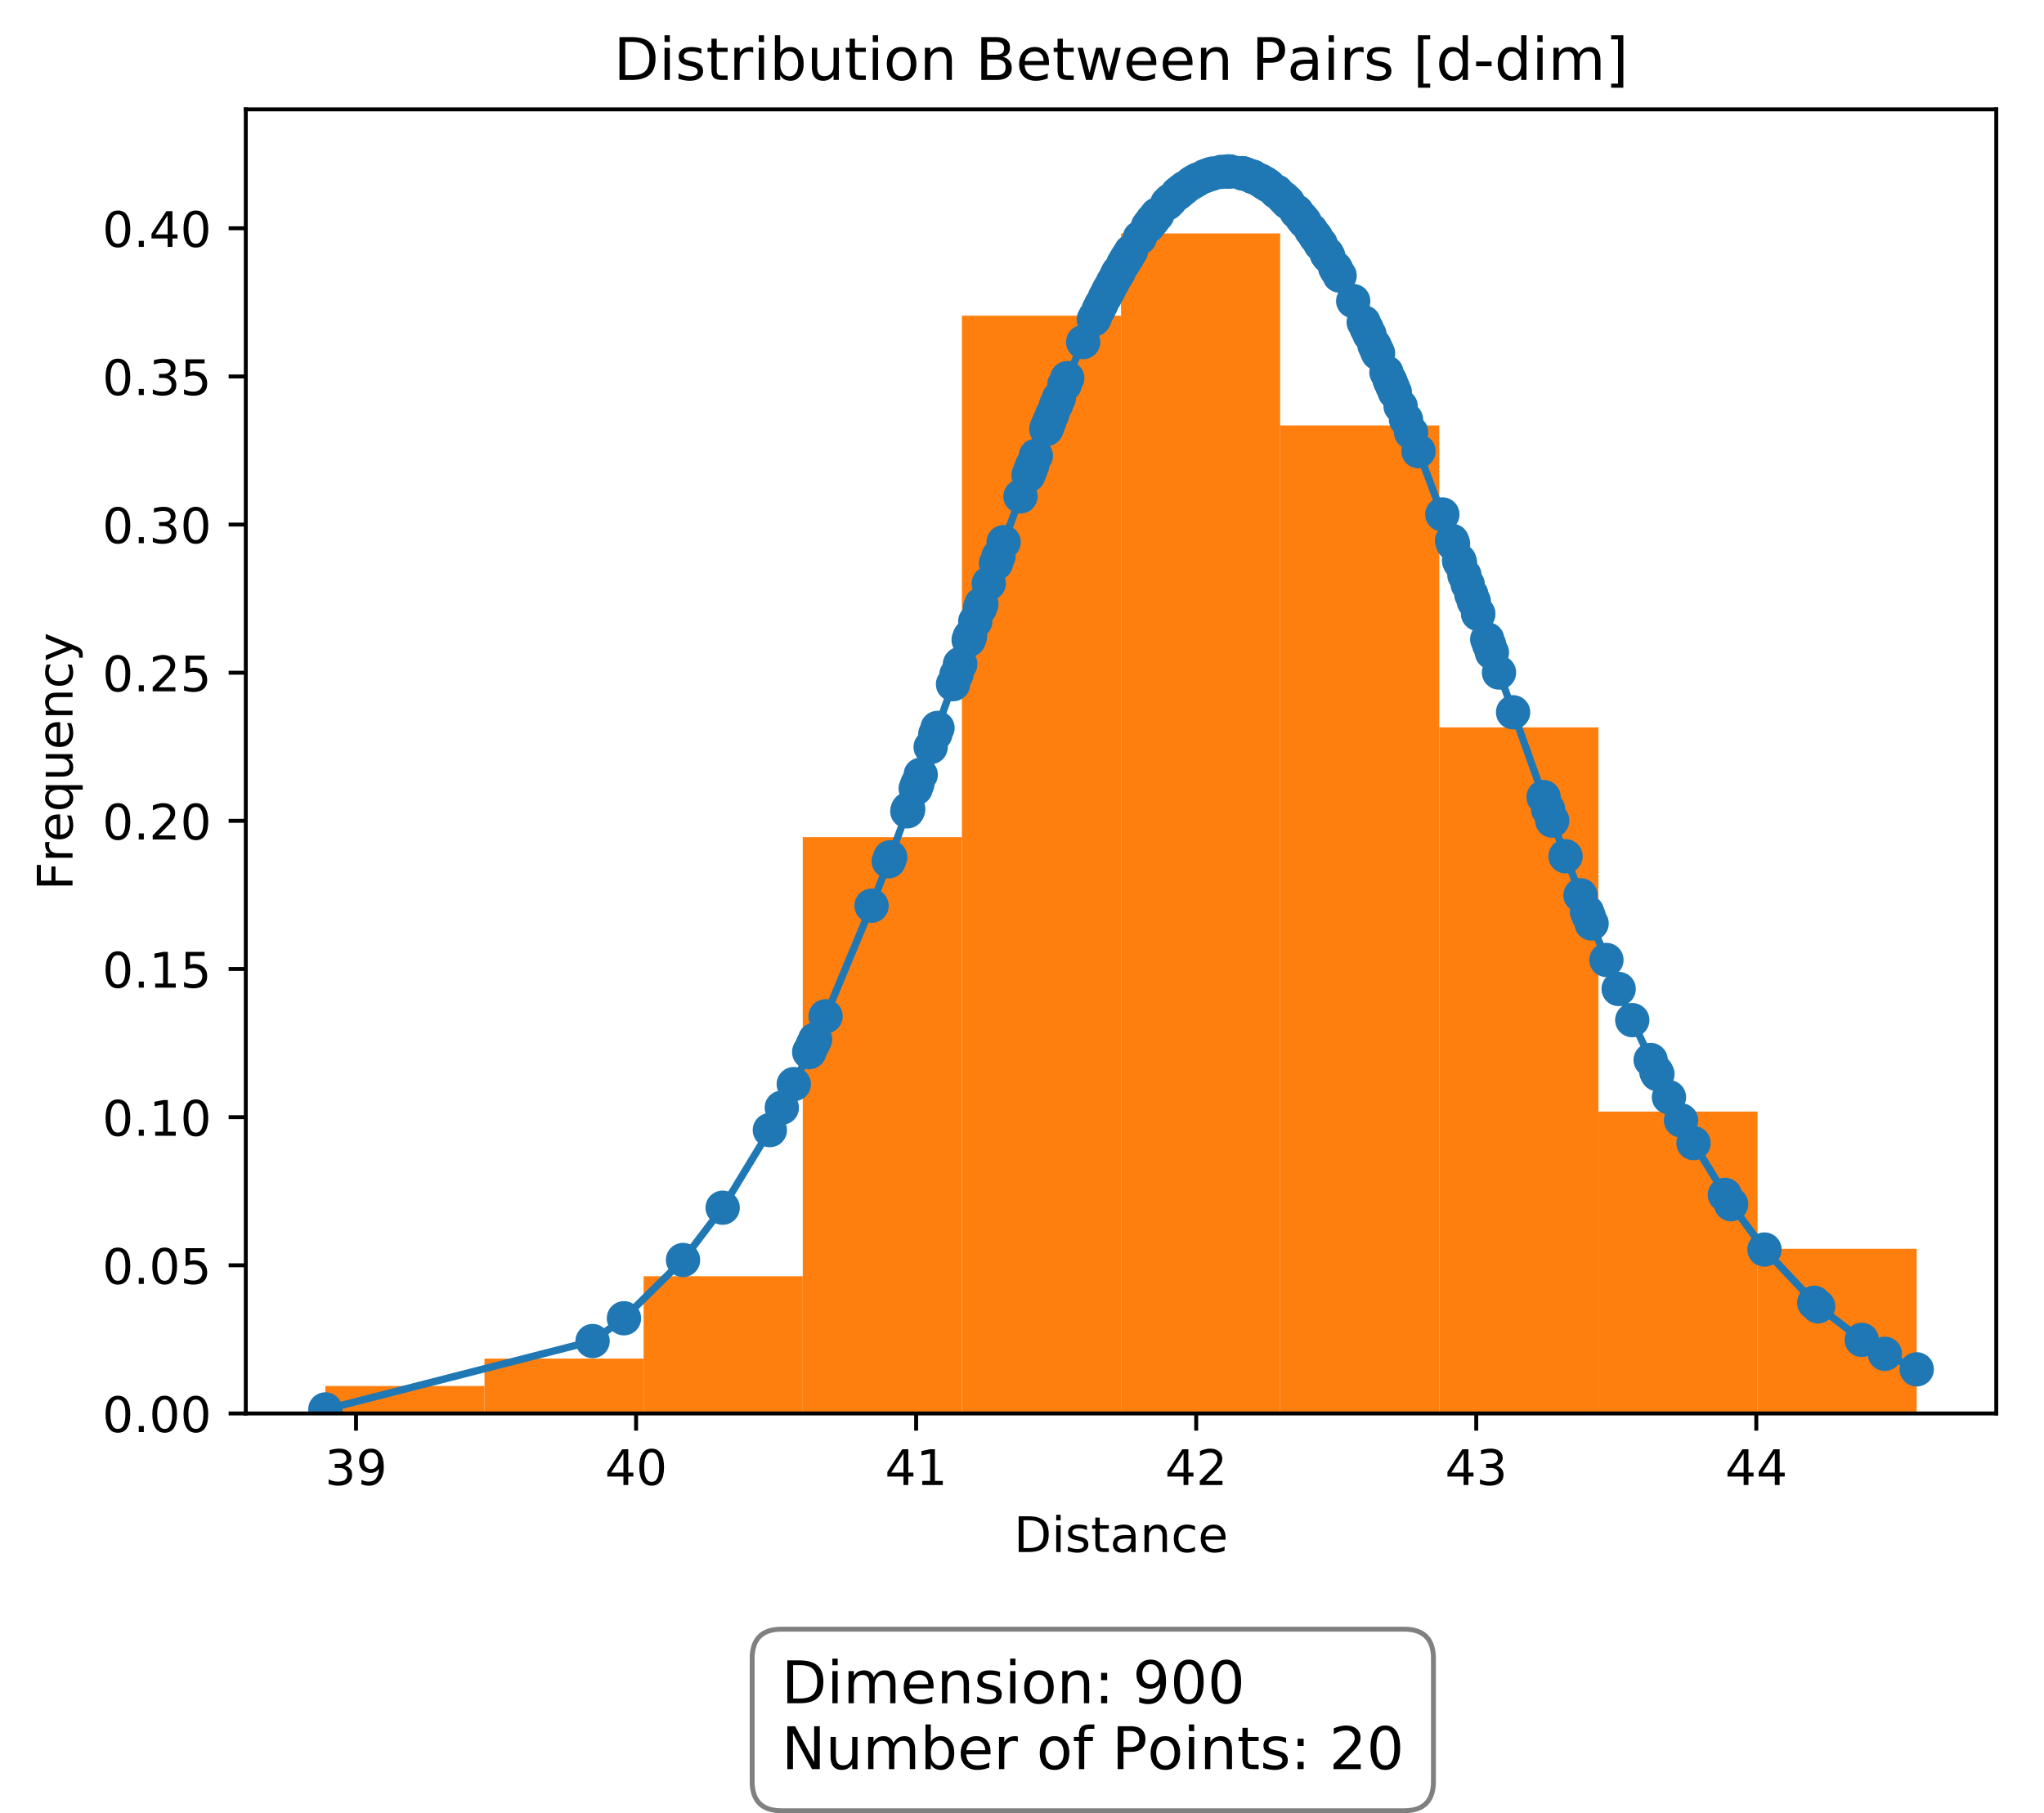 <?xml version="1.0" encoding="utf-8" standalone="no"?>
<!DOCTYPE svg PUBLIC "-//W3C//DTD SVG 1.1//EN"
  "http://www.w3.org/Graphics/SVG/1.1/DTD/svg11.dtd">
<!-- Created with matplotlib (http://matplotlib.org/) -->
<svg height="370pt" version="1.1" viewBox="0 0 417 370" width="417pt" xmlns="http://www.w3.org/2000/svg" xmlns:xlink="http://www.w3.org/1999/xlink">
 <defs>
  <style type="text/css">
*{stroke-linecap:butt;stroke-linejoin:round;}
  </style>
 </defs>
 <g id="figure_1">
  <g id="patch_1">
   <path d="M 0 370.702 
L 417.964 370.702 
L 417.964 0 
L 0 0 
z
" style="fill:#ffffff;"/>
  </g>
  <g id="axes_1">
   <g id="patch_2">
    <path d="M 50.144 288.43 
L 407.264 288.43 
L 407.264 22.318 
L 50.144 22.318 
z
" style="fill:#ffffff;"/>
   </g>
   <g id="patch_3">
    <path clip-path="url(#pfaf609d107)" d="M 66.376 288.43 
L 98.842 288.43 
L 98.842 282.83 
L 66.376 282.83 
z
" style="fill:#ff7f0e;"/>
   </g>
   <g id="patch_4">
    <path clip-path="url(#pfaf609d107)" d="M 98.842 288.43 
L 131.307 288.43 
L 131.307 277.23 
L 98.842 277.23 
z
" style="fill:#ff7f0e;"/>
   </g>
   <g id="patch_5">
    <path clip-path="url(#pfaf609d107)" d="M 131.307 288.43 
L 163.773 288.43 
L 163.773 260.429 
L 131.307 260.429 
z
" style="fill:#ff7f0e;"/>
   </g>
   <g id="patch_6">
    <path clip-path="url(#pfaf609d107)" d="M 163.773 288.43 
L 196.238 288.43 
L 196.238 170.826 
L 163.773 170.826 
z
" style="fill:#ff7f0e;"/>
   </g>
   <g id="patch_7">
    <path clip-path="url(#pfaf609d107)" d="M 196.238 288.43 
L 228.704 288.43 
L 228.704 64.423 
L 196.238 64.423 
z
" style="fill:#ff7f0e;"/>
   </g>
   <g id="patch_8">
    <path clip-path="url(#pfaf609d107)" d="M 228.704 288.43 
L 261.169 288.43 
L 261.169 47.622 
L 228.704 47.622 
z
" style="fill:#ff7f0e;"/>
   </g>
   <g id="patch_9">
    <path clip-path="url(#pfaf609d107)" d="M 261.169 288.43 
L 293.635 288.43 
L 293.635 86.824 
L 261.169 86.824 
z
" style="fill:#ff7f0e;"/>
   </g>
   <g id="patch_10">
    <path clip-path="url(#pfaf609d107)" d="M 293.635 288.43 
L 326.1 288.43 
L 326.1 148.426 
L 293.635 148.426 
z
" style="fill:#ff7f0e;"/>
   </g>
   <g id="patch_11">
    <path clip-path="url(#pfaf609d107)" d="M 326.1 288.43 
L 358.566 288.43 
L 358.566 226.828 
L 326.1 226.828 
z
" style="fill:#ff7f0e;"/>
   </g>
   <g id="patch_12">
    <path clip-path="url(#pfaf609d107)" d="M 358.566 288.43 
L 391.031 288.43 
L 391.031 254.829 
L 358.566 254.829 
z
" style="fill:#ff7f0e;"/>
   </g>
   <g id="matplotlib.axis_1">
    <g id="xtick_1">
     <g id="line2d_1">
      <defs>
       <path d="M 0 0 
L 0 3.5 
" id="mcec16eaca5" style="stroke:#000000;stroke-width:0.8;"/>
      </defs>
      <g>
       <use style="stroke:#000000;stroke-width:0.8;" x="72.637" xlink:href="#mcec16eaca5" y="288.43"/>
      </g>
     </g>
     <g id="text_1">
      <!-- 39 -->
      <defs>
       <path d="M 40.578 39.312 
Q 47.656 37.797 51.625 33 
Q 55.609 28.219 55.609 21.188 
Q 55.609 10.406 48.188 4.484 
Q 40.766 -1.422 27.094 -1.422 
Q 22.516 -1.422 17.656 -0.516 
Q 12.797 0.391 7.625 2.203 
L 7.625 11.719 
Q 11.719 9.328 16.594 8.109 
Q 21.484 6.891 26.812 6.891 
Q 36.078 6.891 40.938 10.547 
Q 45.797 14.203 45.797 21.188 
Q 45.797 27.641 41.281 31.266 
Q 36.766 34.906 28.719 34.906 
L 20.219 34.906 
L 20.219 43.016 
L 29.109 43.016 
Q 36.375 43.016 40.234 45.922 
Q 44.094 48.828 44.094 54.297 
Q 44.094 59.906 40.109 62.906 
Q 36.141 65.922 28.719 65.922 
Q 24.656 65.922 20.016 65.031 
Q 15.375 64.156 9.812 62.312 
L 9.812 71.094 
Q 15.438 72.656 20.344 73.438 
Q 25.25 74.219 29.594 74.219 
Q 40.828 74.219 47.359 69.109 
Q 53.906 64.016 53.906 55.328 
Q 53.906 49.266 50.438 45.094 
Q 46.969 40.922 40.578 39.312 
z
" id="DejaVuSans-33"/>
       <path d="M 10.984 1.516 
L 10.984 10.5 
Q 14.703 8.734 18.5 7.812 
Q 22.312 6.891 25.984 6.891 
Q 35.75 6.891 40.891 13.453 
Q 46.047 20.016 46.781 33.406 
Q 43.953 29.203 39.594 26.953 
Q 35.25 24.703 29.984 24.703 
Q 19.047 24.703 12.672 31.312 
Q 6.297 37.938 6.297 49.422 
Q 6.297 60.641 12.938 67.422 
Q 19.578 74.219 30.609 74.219 
Q 43.266 74.219 49.922 64.516 
Q 56.594 54.828 56.594 36.375 
Q 56.594 19.141 48.406 8.859 
Q 40.234 -1.422 26.422 -1.422 
Q 22.703 -1.422 18.891 -0.688 
Q 15.094 0.047 10.984 1.516 
z
M 30.609 32.422 
Q 37.25 32.422 41.125 36.953 
Q 45.016 41.5 45.016 49.422 
Q 45.016 57.281 41.125 61.844 
Q 37.25 66.406 30.609 66.406 
Q 23.969 66.406 20.094 61.844 
Q 16.219 57.281 16.219 49.422 
Q 16.219 41.5 20.094 36.953 
Q 23.969 32.422 30.609 32.422 
z
" id="DejaVuSans-39"/>
      </defs>
      <g transform="translate(66.274 303.029)scale(0.1 -0.1)">
       <use xlink:href="#DejaVuSans-33"/>
       <use x="63.623" xlink:href="#DejaVuSans-39"/>
      </g>
     </g>
    </g>
    <g id="xtick_2">
     <g id="line2d_2">
      <g>
       <use style="stroke:#000000;stroke-width:0.8;" x="129.77" xlink:href="#mcec16eaca5" y="288.43"/>
      </g>
     </g>
     <g id="text_2">
      <!-- 40 -->
      <defs>
       <path d="M 37.797 64.312 
L 12.891 25.391 
L 37.797 25.391 
z
M 35.203 72.906 
L 47.609 72.906 
L 47.609 25.391 
L 58.016 25.391 
L 58.016 17.188 
L 47.609 17.188 
L 47.609 0 
L 37.797 0 
L 37.797 17.188 
L 4.891 17.188 
L 4.891 26.703 
z
" id="DejaVuSans-34"/>
       <path d="M 31.781 66.406 
Q 24.172 66.406 20.328 58.906 
Q 16.5 51.422 16.5 36.375 
Q 16.5 21.391 20.328 13.891 
Q 24.172 6.391 31.781 6.391 
Q 39.453 6.391 43.281 13.891 
Q 47.125 21.391 47.125 36.375 
Q 47.125 51.422 43.281 58.906 
Q 39.453 66.406 31.781 66.406 
z
M 31.781 74.219 
Q 44.047 74.219 50.516 64.516 
Q 56.984 54.828 56.984 36.375 
Q 56.984 17.969 50.516 8.266 
Q 44.047 -1.422 31.781 -1.422 
Q 19.531 -1.422 13.062 8.266 
Q 6.594 17.969 6.594 36.375 
Q 6.594 54.828 13.062 64.516 
Q 19.531 74.219 31.781 74.219 
z
" id="DejaVuSans-30"/>
      </defs>
      <g transform="translate(123.408 303.029)scale(0.1 -0.1)">
       <use xlink:href="#DejaVuSans-34"/>
       <use x="63.623" xlink:href="#DejaVuSans-30"/>
      </g>
     </g>
    </g>
    <g id="xtick_3">
     <g id="line2d_3">
      <g>
       <use style="stroke:#000000;stroke-width:0.8;" x="186.904" xlink:href="#mcec16eaca5" y="288.43"/>
      </g>
     </g>
     <g id="text_3">
      <!-- 41 -->
      <defs>
       <path d="M 12.406 8.297 
L 28.516 8.297 
L 28.516 63.922 
L 10.984 60.406 
L 10.984 69.391 
L 28.422 72.906 
L 38.281 72.906 
L 38.281 8.297 
L 54.391 8.297 
L 54.391 0 
L 12.406 0 
z
" id="DejaVuSans-31"/>
      </defs>
      <g transform="translate(180.542 303.029)scale(0.1 -0.1)">
       <use xlink:href="#DejaVuSans-34"/>
       <use x="63.623" xlink:href="#DejaVuSans-31"/>
      </g>
     </g>
    </g>
    <g id="xtick_4">
     <g id="line2d_4">
      <g>
       <use style="stroke:#000000;stroke-width:0.8;" x="244.038" xlink:href="#mcec16eaca5" y="288.43"/>
      </g>
     </g>
     <g id="text_4">
      <!-- 42 -->
      <defs>
       <path d="M 19.188 8.297 
L 53.609 8.297 
L 53.609 0 
L 7.328 0 
L 7.328 8.297 
Q 12.938 14.109 22.625 23.891 
Q 32.328 33.688 34.812 36.531 
Q 39.547 41.844 41.422 45.531 
Q 43.312 49.219 43.312 52.781 
Q 43.312 58.594 39.234 62.25 
Q 35.156 65.922 28.609 65.922 
Q 23.969 65.922 18.812 64.312 
Q 13.672 62.703 7.812 59.422 
L 7.812 69.391 
Q 13.766 71.781 18.938 73 
Q 24.125 74.219 28.422 74.219 
Q 39.75 74.219 46.484 68.547 
Q 53.219 62.891 53.219 53.422 
Q 53.219 48.922 51.531 44.891 
Q 49.859 40.875 45.406 35.406 
Q 44.188 33.984 37.641 27.219 
Q 31.109 20.453 19.188 8.297 
z
" id="DejaVuSans-32"/>
      </defs>
      <g transform="translate(237.675 303.029)scale(0.1 -0.1)">
       <use xlink:href="#DejaVuSans-34"/>
       <use x="63.623" xlink:href="#DejaVuSans-32"/>
      </g>
     </g>
    </g>
    <g id="xtick_5">
     <g id="line2d_5">
      <g>
       <use style="stroke:#000000;stroke-width:0.8;" x="301.171" xlink:href="#mcec16eaca5" y="288.43"/>
      </g>
     </g>
     <g id="text_5">
      <!-- 43 -->
      <g transform="translate(294.809 303.029)scale(0.1 -0.1)">
       <use xlink:href="#DejaVuSans-34"/>
       <use x="63.623" xlink:href="#DejaVuSans-33"/>
      </g>
     </g>
    </g>
    <g id="xtick_6">
     <g id="line2d_6">
      <g>
       <use style="stroke:#000000;stroke-width:0.8;" x="358.305" xlink:href="#mcec16eaca5" y="288.43"/>
      </g>
     </g>
     <g id="text_6">
      <!-- 44 -->
      <g transform="translate(351.942 303.029)scale(0.1 -0.1)">
       <use xlink:href="#DejaVuSans-34"/>
       <use x="63.623" xlink:href="#DejaVuSans-34"/>
      </g>
     </g>
    </g>
    <g id="text_7">
     <!-- Distance -->
     <defs>
      <path d="M 19.672 64.797 
L 19.672 8.109 
L 31.594 8.109 
Q 46.688 8.109 53.688 14.938 
Q 60.688 21.781 60.688 36.531 
Q 60.688 51.172 53.688 57.984 
Q 46.688 64.797 31.594 64.797 
z
M 9.812 72.906 
L 30.078 72.906 
Q 51.266 72.906 61.172 64.094 
Q 71.094 55.281 71.094 36.531 
Q 71.094 17.672 61.125 8.828 
Q 51.172 0 30.078 0 
L 9.812 0 
z
" id="DejaVuSans-44"/>
      <path d="M 9.422 54.688 
L 18.406 54.688 
L 18.406 0 
L 9.422 0 
z
M 9.422 75.984 
L 18.406 75.984 
L 18.406 64.594 
L 9.422 64.594 
z
" id="DejaVuSans-69"/>
      <path d="M 44.281 53.078 
L 44.281 44.578 
Q 40.484 46.531 36.375 47.5 
Q 32.281 48.484 27.875 48.484 
Q 21.188 48.484 17.844 46.438 
Q 14.5 44.391 14.5 40.281 
Q 14.5 37.156 16.891 35.375 
Q 19.281 33.594 26.516 31.984 
L 29.594 31.297 
Q 39.156 29.25 43.188 25.516 
Q 47.219 21.781 47.219 15.094 
Q 47.219 7.469 41.188 3.016 
Q 35.156 -1.422 24.609 -1.422 
Q 20.219 -1.422 15.453 -0.562 
Q 10.688 0.297 5.422 2 
L 5.422 11.281 
Q 10.406 8.688 15.234 7.391 
Q 20.062 6.109 24.812 6.109 
Q 31.156 6.109 34.562 8.281 
Q 37.984 10.453 37.984 14.406 
Q 37.984 18.062 35.516 20.016 
Q 33.062 21.969 24.703 23.781 
L 21.578 24.516 
Q 13.234 26.266 9.516 29.906 
Q 5.812 33.547 5.812 39.891 
Q 5.812 47.609 11.281 51.797 
Q 16.75 56 26.812 56 
Q 31.781 56 36.172 55.266 
Q 40.578 54.547 44.281 53.078 
z
" id="DejaVuSans-73"/>
      <path d="M 18.312 70.219 
L 18.312 54.688 
L 36.812 54.688 
L 36.812 47.703 
L 18.312 47.703 
L 18.312 18.016 
Q 18.312 11.328 20.141 9.422 
Q 21.969 7.516 27.594 7.516 
L 36.812 7.516 
L 36.812 0 
L 27.594 0 
Q 17.188 0 13.234 3.875 
Q 9.281 7.766 9.281 18.016 
L 9.281 47.703 
L 2.688 47.703 
L 2.688 54.688 
L 9.281 54.688 
L 9.281 70.219 
z
" id="DejaVuSans-74"/>
      <path d="M 34.281 27.484 
Q 23.391 27.484 19.188 25 
Q 14.984 22.516 14.984 16.5 
Q 14.984 11.719 18.141 8.906 
Q 21.297 6.109 26.703 6.109 
Q 34.188 6.109 38.703 11.406 
Q 43.219 16.703 43.219 25.484 
L 43.219 27.484 
z
M 52.203 31.203 
L 52.203 0 
L 43.219 0 
L 43.219 8.297 
Q 40.141 3.328 35.547 0.953 
Q 30.953 -1.422 24.312 -1.422 
Q 15.922 -1.422 10.953 3.297 
Q 6 8.016 6 15.922 
Q 6 25.141 12.172 29.828 
Q 18.359 34.516 30.609 34.516 
L 43.219 34.516 
L 43.219 35.406 
Q 43.219 41.609 39.141 45 
Q 35.062 48.391 27.688 48.391 
Q 23 48.391 18.547 47.266 
Q 14.109 46.141 10.016 43.891 
L 10.016 52.203 
Q 14.938 54.109 19.578 55.047 
Q 24.219 56 28.609 56 
Q 40.484 56 46.344 49.844 
Q 52.203 43.703 52.203 31.203 
z
" id="DejaVuSans-61"/>
      <path d="M 54.891 33.016 
L 54.891 0 
L 45.906 0 
L 45.906 32.719 
Q 45.906 40.484 42.875 44.328 
Q 39.844 48.188 33.797 48.188 
Q 26.516 48.188 22.312 43.547 
Q 18.109 38.922 18.109 30.906 
L 18.109 0 
L 9.078 0 
L 9.078 54.688 
L 18.109 54.688 
L 18.109 46.188 
Q 21.344 51.125 25.703 53.562 
Q 30.078 56 35.797 56 
Q 45.219 56 50.047 50.172 
Q 54.891 44.344 54.891 33.016 
z
" id="DejaVuSans-6e"/>
      <path d="M 48.781 52.594 
L 48.781 44.188 
Q 44.969 46.297 41.141 47.344 
Q 37.312 48.391 33.406 48.391 
Q 24.656 48.391 19.812 42.844 
Q 14.984 37.312 14.984 27.297 
Q 14.984 17.281 19.812 11.734 
Q 24.656 6.203 33.406 6.203 
Q 37.312 6.203 41.141 7.25 
Q 44.969 8.297 48.781 10.406 
L 48.781 2.094 
Q 45.016 0.344 40.984 -0.531 
Q 36.969 -1.422 32.422 -1.422 
Q 20.062 -1.422 12.781 6.344 
Q 5.516 14.109 5.516 27.297 
Q 5.516 40.672 12.859 48.328 
Q 20.219 56 33.016 56 
Q 37.156 56 41.109 55.141 
Q 45.062 54.297 48.781 52.594 
z
" id="DejaVuSans-63"/>
      <path d="M 56.203 29.594 
L 56.203 25.203 
L 14.891 25.203 
Q 15.484 15.922 20.484 11.062 
Q 25.484 6.203 34.422 6.203 
Q 39.594 6.203 44.453 7.469 
Q 49.312 8.734 54.109 11.281 
L 54.109 2.781 
Q 49.266 0.734 44.188 -0.344 
Q 39.109 -1.422 33.891 -1.422 
Q 20.797 -1.422 13.156 6.188 
Q 5.516 13.812 5.516 26.812 
Q 5.516 40.234 12.766 48.109 
Q 20.016 56 32.328 56 
Q 43.359 56 49.781 48.891 
Q 56.203 41.797 56.203 29.594 
z
M 47.219 32.234 
Q 47.125 39.594 43.094 43.984 
Q 39.062 48.391 32.422 48.391 
Q 24.906 48.391 20.391 44.141 
Q 15.875 39.891 15.188 32.172 
z
" id="DejaVuSans-65"/>
     </defs>
     <g transform="translate(206.841 316.707)scale(0.1 -0.1)">
      <use xlink:href="#DejaVuSans-44"/>
      <use x="77.002" xlink:href="#DejaVuSans-69"/>
      <use x="104.785" xlink:href="#DejaVuSans-73"/>
      <use x="156.885" xlink:href="#DejaVuSans-74"/>
      <use x="196.094" xlink:href="#DejaVuSans-61"/>
      <use x="257.373" xlink:href="#DejaVuSans-6e"/>
      <use x="320.752" xlink:href="#DejaVuSans-63"/>
      <use x="375.732" xlink:href="#DejaVuSans-65"/>
     </g>
    </g>
   </g>
   <g id="matplotlib.axis_2">
    <g id="ytick_1">
     <g id="line2d_7">
      <defs>
       <path d="M 0 0 
L -3.5 0 
" id="made5a4daaa" style="stroke:#000000;stroke-width:0.8;"/>
      </defs>
      <g>
       <use style="stroke:#000000;stroke-width:0.8;" x="50.144" xlink:href="#made5a4daaa" y="288.43"/>
      </g>
     </g>
     <g id="text_8">
      <!-- 0.00 -->
      <defs>
       <path d="M 10.688 12.406 
L 21 12.406 
L 21 0 
L 10.688 0 
z
" id="DejaVuSans-2e"/>
      </defs>
      <g transform="translate(20.878 292.229)scale(0.1 -0.1)">
       <use xlink:href="#DejaVuSans-30"/>
       <use x="63.623" xlink:href="#DejaVuSans-2e"/>
       <use x="95.41" xlink:href="#DejaVuSans-30"/>
       <use x="159.033" xlink:href="#DejaVuSans-30"/>
      </g>
     </g>
    </g>
    <g id="ytick_2">
     <g id="line2d_8">
      <g>
       <use style="stroke:#000000;stroke-width:0.8;" x="50.144" xlink:href="#made5a4daaa" y="258.199"/>
      </g>
     </g>
     <g id="text_9">
      <!-- 0.05 -->
      <defs>
       <path d="M 10.797 72.906 
L 49.516 72.906 
L 49.516 64.594 
L 19.828 64.594 
L 19.828 46.734 
Q 21.969 47.469 24.109 47.828 
Q 26.266 48.188 28.422 48.188 
Q 40.625 48.188 47.75 41.5 
Q 54.891 34.812 54.891 23.391 
Q 54.891 11.625 47.562 5.094 
Q 40.234 -1.422 26.906 -1.422 
Q 22.312 -1.422 17.547 -0.641 
Q 12.797 0.141 7.719 1.703 
L 7.719 11.625 
Q 12.109 9.234 16.797 8.062 
Q 21.484 6.891 26.703 6.891 
Q 35.156 6.891 40.078 11.328 
Q 45.016 15.766 45.016 23.391 
Q 45.016 31 40.078 35.438 
Q 35.156 39.891 26.703 39.891 
Q 22.75 39.891 18.812 39.016 
Q 14.891 38.141 10.797 36.281 
z
" id="DejaVuSans-35"/>
      </defs>
      <g transform="translate(20.878 261.998)scale(0.1 -0.1)">
       <use xlink:href="#DejaVuSans-30"/>
       <use x="63.623" xlink:href="#DejaVuSans-2e"/>
       <use x="95.41" xlink:href="#DejaVuSans-30"/>
       <use x="159.033" xlink:href="#DejaVuSans-35"/>
      </g>
     </g>
    </g>
    <g id="ytick_3">
     <g id="line2d_9">
      <g>
       <use style="stroke:#000000;stroke-width:0.8;" x="50.144" xlink:href="#made5a4daaa" y="227.968"/>
      </g>
     </g>
     <g id="text_10">
      <!-- 0.10 -->
      <g transform="translate(20.878 231.767)scale(0.1 -0.1)">
       <use xlink:href="#DejaVuSans-30"/>
       <use x="63.623" xlink:href="#DejaVuSans-2e"/>
       <use x="95.41" xlink:href="#DejaVuSans-31"/>
       <use x="159.033" xlink:href="#DejaVuSans-30"/>
      </g>
     </g>
    </g>
    <g id="ytick_4">
     <g id="line2d_10">
      <g>
       <use style="stroke:#000000;stroke-width:0.8;" x="50.144" xlink:href="#made5a4daaa" y="197.737"/>
      </g>
     </g>
     <g id="text_11">
      <!-- 0.15 -->
      <g transform="translate(20.878 201.536)scale(0.1 -0.1)">
       <use xlink:href="#DejaVuSans-30"/>
       <use x="63.623" xlink:href="#DejaVuSans-2e"/>
       <use x="95.41" xlink:href="#DejaVuSans-31"/>
       <use x="159.033" xlink:href="#DejaVuSans-35"/>
      </g>
     </g>
    </g>
    <g id="ytick_5">
     <g id="line2d_11">
      <g>
       <use style="stroke:#000000;stroke-width:0.8;" x="50.144" xlink:href="#made5a4daaa" y="167.505"/>
      </g>
     </g>
     <g id="text_12">
      <!-- 0.20 -->
      <g transform="translate(20.878 171.305)scale(0.1 -0.1)">
       <use xlink:href="#DejaVuSans-30"/>
       <use x="63.623" xlink:href="#DejaVuSans-2e"/>
       <use x="95.41" xlink:href="#DejaVuSans-32"/>
       <use x="159.033" xlink:href="#DejaVuSans-30"/>
      </g>
     </g>
    </g>
    <g id="ytick_6">
     <g id="line2d_12">
      <g>
       <use style="stroke:#000000;stroke-width:0.8;" x="50.144" xlink:href="#made5a4daaa" y="137.274"/>
      </g>
     </g>
     <g id="text_13">
      <!-- 0.25 -->
      <g transform="translate(20.878 141.073)scale(0.1 -0.1)">
       <use xlink:href="#DejaVuSans-30"/>
       <use x="63.623" xlink:href="#DejaVuSans-2e"/>
       <use x="95.41" xlink:href="#DejaVuSans-32"/>
       <use x="159.033" xlink:href="#DejaVuSans-35"/>
      </g>
     </g>
    </g>
    <g id="ytick_7">
     <g id="line2d_13">
      <g>
       <use style="stroke:#000000;stroke-width:0.8;" x="50.144" xlink:href="#made5a4daaa" y="107.043"/>
      </g>
     </g>
     <g id="text_14">
      <!-- 0.30 -->
      <g transform="translate(20.878 110.842)scale(0.1 -0.1)">
       <use xlink:href="#DejaVuSans-30"/>
       <use x="63.623" xlink:href="#DejaVuSans-2e"/>
       <use x="95.41" xlink:href="#DejaVuSans-33"/>
       <use x="159.033" xlink:href="#DejaVuSans-30"/>
      </g>
     </g>
    </g>
    <g id="ytick_8">
     <g id="line2d_14">
      <g>
       <use style="stroke:#000000;stroke-width:0.8;" x="50.144" xlink:href="#made5a4daaa" y="76.812"/>
      </g>
     </g>
     <g id="text_15">
      <!-- 0.35 -->
      <g transform="translate(20.878 80.611)scale(0.1 -0.1)">
       <use xlink:href="#DejaVuSans-30"/>
       <use x="63.623" xlink:href="#DejaVuSans-2e"/>
       <use x="95.41" xlink:href="#DejaVuSans-33"/>
       <use x="159.033" xlink:href="#DejaVuSans-35"/>
      </g>
     </g>
    </g>
    <g id="ytick_9">
     <g id="line2d_15">
      <g>
       <use style="stroke:#000000;stroke-width:0.8;" x="50.144" xlink:href="#made5a4daaa" y="46.58"/>
      </g>
     </g>
     <g id="text_16">
      <!-- 0.40 -->
      <g transform="translate(20.878 50.38)scale(0.1 -0.1)">
       <use xlink:href="#DejaVuSans-30"/>
       <use x="63.623" xlink:href="#DejaVuSans-2e"/>
       <use x="95.41" xlink:href="#DejaVuSans-34"/>
       <use x="159.033" xlink:href="#DejaVuSans-30"/>
      </g>
     </g>
    </g>
    <g id="text_17">
     <!-- Frequency -->
     <defs>
      <path d="M 9.812 72.906 
L 51.703 72.906 
L 51.703 64.594 
L 19.672 64.594 
L 19.672 43.109 
L 48.578 43.109 
L 48.578 34.812 
L 19.672 34.812 
L 19.672 0 
L 9.812 0 
z
" id="DejaVuSans-46"/>
      <path d="M 41.109 46.297 
Q 39.594 47.172 37.812 47.578 
Q 36.031 48 33.891 48 
Q 26.266 48 22.188 43.047 
Q 18.109 38.094 18.109 28.812 
L 18.109 0 
L 9.078 0 
L 9.078 54.688 
L 18.109 54.688 
L 18.109 46.188 
Q 20.953 51.172 25.484 53.578 
Q 30.031 56 36.531 56 
Q 37.453 56 38.578 55.875 
Q 39.703 55.766 41.062 55.516 
z
" id="DejaVuSans-72"/>
      <path d="M 14.797 27.297 
Q 14.797 17.391 18.875 11.75 
Q 22.953 6.109 30.078 6.109 
Q 37.203 6.109 41.297 11.75 
Q 45.406 17.391 45.406 27.297 
Q 45.406 37.203 41.297 42.844 
Q 37.203 48.484 30.078 48.484 
Q 22.953 48.484 18.875 42.844 
Q 14.797 37.203 14.797 27.297 
z
M 45.406 8.203 
Q 42.578 3.328 38.25 0.953 
Q 33.938 -1.422 27.875 -1.422 
Q 17.969 -1.422 11.734 6.484 
Q 5.516 14.406 5.516 27.297 
Q 5.516 40.188 11.734 48.094 
Q 17.969 56 27.875 56 
Q 33.938 56 38.25 53.625 
Q 42.578 51.266 45.406 46.391 
L 45.406 54.688 
L 54.391 54.688 
L 54.391 -20.797 
L 45.406 -20.797 
z
" id="DejaVuSans-71"/>
      <path d="M 8.5 21.578 
L 8.5 54.688 
L 17.484 54.688 
L 17.484 21.922 
Q 17.484 14.156 20.5 10.266 
Q 23.531 6.391 29.594 6.391 
Q 36.859 6.391 41.078 11.031 
Q 45.312 15.672 45.312 23.688 
L 45.312 54.688 
L 54.297 54.688 
L 54.297 0 
L 45.312 0 
L 45.312 8.406 
Q 42.047 3.422 37.719 1 
Q 33.406 -1.422 27.688 -1.422 
Q 18.266 -1.422 13.375 4.438 
Q 8.5 10.297 8.5 21.578 
z
M 31.109 56 
z
" id="DejaVuSans-75"/>
      <path d="M 32.172 -5.078 
Q 28.375 -14.844 24.75 -17.812 
Q 21.141 -20.797 15.094 -20.797 
L 7.906 -20.797 
L 7.906 -13.281 
L 13.188 -13.281 
Q 16.891 -13.281 18.938 -11.516 
Q 21 -9.766 23.484 -3.219 
L 25.094 0.875 
L 2.984 54.688 
L 12.5 54.688 
L 29.594 11.922 
L 46.688 54.688 
L 56.203 54.688 
z
" id="DejaVuSans-79"/>
     </defs>
     <g transform="translate(14.798 181.672)rotate(-90)scale(0.1 -0.1)">
      <use xlink:href="#DejaVuSans-46"/>
      <use x="57.41" xlink:href="#DejaVuSans-72"/>
      <use x="98.492" xlink:href="#DejaVuSans-65"/>
      <use x="160.016" xlink:href="#DejaVuSans-71"/>
      <use x="223.492" xlink:href="#DejaVuSans-75"/>
      <use x="286.871" xlink:href="#DejaVuSans-65"/>
      <use x="348.395" xlink:href="#DejaVuSans-6e"/>
      <use x="411.773" xlink:href="#DejaVuSans-63"/>
      <use x="466.754" xlink:href="#DejaVuSans-79"/>
     </g>
    </g>
   </g>
   <g id="line2d_16">
    <path clip-path="url(#pfaf609d107)" d="M 66.376 287.612 
L 120.897 273.655 
L 127.294 269.007 
L 139.344 257.112 
L 147.433 246.444 
L 157.06 230.607 
L 161.941 221.23 
L 166.289 212.124 
L 168.428 207.391 
L 177.811 184.822 
L 181.615 174.938 
L 187.833 158.089 
L 197.89 129.838 
L 204.755 110.637 
L 211.331 93.012 
L 216.009 81.275 
L 217.731 77.172 
L 220.981 69.804 
L 224.663 62.126 
L 227.677 56.433 
L 230.062 52.342 
L 232.531 48.517 
L 235.573 44.413 
L 236.076 43.801 
L 238.753 40.876 
L 241.004 38.858 
L 243.089 37.359 
L 244.363 36.621 
L 246.756 35.603 
L 247.416 35.408 
L 249.173 35.07 
L 251.031 35 
L 254.217 35.568 
L 255.707 36.131 
L 258.087 37.418 
L 258.785 37.885 
L 260.477 39.185 
L 262.795 41.343 
L 265.613 44.54 
L 267.496 47.014 
L 269.419 49.811 
L 272.388 54.64 
L 273.296 56.236 
L 276.07 61.435 
L 279.387 68.254 
L 282.846 75.989 
L 285.737 82.886 
L 289.388 92.069 
L 296.44 110.943 
L 304.371 133.165 
L 314.908 162.648 
L 319.392 174.733 
L 324.707 188.448 
L 330.223 201.813 
L 333.003 208.17 
L 338.135 219.183 
L 342.951 228.624 
L 345.498 233.261 
L 353.17 245.737 
L 359.975 254.981 
L 370.922 266.571 
L 379.822 273.417 
L 384.533 276.258 
L 391.031 279.427 
L 391.031 279.427 
" style="fill:none;stroke:#1f77b4;stroke-linecap:square;stroke-width:1.5;"/>
    <defs>
     <path d="M 0 3 
C 0.796 3 1.559 2.684 2.121 2.121 
C 2.684 1.559 3 0.796 3 0 
C 3 -0.796 2.684 -1.559 2.121 -2.121 
C 1.559 -2.684 0.796 -3 0 -3 
C -0.796 -3 -1.559 -2.684 -2.121 -2.121 
C -2.684 -1.559 -3 -0.796 -3 0 
C -3 0.796 -2.684 1.559 -2.121 2.121 
C -1.559 2.684 -0.796 3 0 3 
z
" id="ma0b2d4bd1d" style="stroke:#1f77b4;"/>
    </defs>
    <g clip-path="url(#pfaf609d107)">
     <use style="fill:#1f77b4;stroke:#1f77b4;" x="66.376" xlink:href="#ma0b2d4bd1d" y="287.612"/>
     <use style="fill:#1f77b4;stroke:#1f77b4;" x="120.897" xlink:href="#ma0b2d4bd1d" y="273.655"/>
     <use style="fill:#1f77b4;stroke:#1f77b4;" x="127.294" xlink:href="#ma0b2d4bd1d" y="269.007"/>
     <use style="fill:#1f77b4;stroke:#1f77b4;" x="139.344" xlink:href="#ma0b2d4bd1d" y="257.112"/>
     <use style="fill:#1f77b4;stroke:#1f77b4;" x="147.433" xlink:href="#ma0b2d4bd1d" y="246.444"/>
     <use style="fill:#1f77b4;stroke:#1f77b4;" x="157.06" xlink:href="#ma0b2d4bd1d" y="230.607"/>
     <use style="fill:#1f77b4;stroke:#1f77b4;" x="159.497" xlink:href="#ma0b2d4bd1d" y="226.039"/>
     <use style="fill:#1f77b4;stroke:#1f77b4;" x="161.941" xlink:href="#ma0b2d4bd1d" y="221.23"/>
     <use style="fill:#1f77b4;stroke:#1f77b4;" x="165.09" xlink:href="#ma0b2d4bd1d" y="214.704"/>
     <use style="fill:#1f77b4;stroke:#1f77b4;" x="165.177" xlink:href="#ma0b2d4bd1d" y="214.518"/>
     <use style="fill:#1f77b4;stroke:#1f77b4;" x="165.778" xlink:href="#ma0b2d4bd1d" y="213.231"/>
     <use style="fill:#1f77b4;stroke:#1f77b4;" x="166.289" xlink:href="#ma0b2d4bd1d" y="212.124"/>
     <use style="fill:#1f77b4;stroke:#1f77b4;" x="168.428" xlink:href="#ma0b2d4bd1d" y="207.391"/>
     <use style="fill:#1f77b4;stroke:#1f77b4;" x="177.811" xlink:href="#ma0b2d4bd1d" y="184.822"/>
     <use style="fill:#1f77b4;stroke:#1f77b4;" x="181.309" xlink:href="#ma0b2d4bd1d" y="175.745"/>
     <use style="fill:#1f77b4;stroke:#1f77b4;" x="181.615" xlink:href="#ma0b2d4bd1d" y="174.938"/>
     <use style="fill:#1f77b4;stroke:#1f77b4;" x="185.11" xlink:href="#ma0b2d4bd1d" y="165.557"/>
     <use style="fill:#1f77b4;stroke:#1f77b4;" x="185.178" xlink:href="#ma0b2d4bd1d" y="165.373"/>
     <use style="fill:#1f77b4;stroke:#1f77b4;" x="185.284" xlink:href="#ma0b2d4bd1d" y="165.083"/>
     <use style="fill:#1f77b4;stroke:#1f77b4;" x="186.814" xlink:href="#ma0b2d4bd1d" y="160.899"/>
     <use style="fill:#1f77b4;stroke:#1f77b4;" x="187.165" xlink:href="#ma0b2d4bd1d" y="159.932"/>
     <use style="fill:#1f77b4;stroke:#1f77b4;" x="187.833" xlink:href="#ma0b2d4bd1d" y="158.089"/>
     <use style="fill:#1f77b4;stroke:#1f77b4;" x="189.862" xlink:href="#ma0b2d4bd1d" y="152.452"/>
     <use style="fill:#1f77b4;stroke:#1f77b4;" x="190.814" xlink:href="#ma0b2d4bd1d" y="149.792"/>
     <use style="fill:#1f77b4;stroke:#1f77b4;" x="191.258" xlink:href="#ma0b2d4bd1d" y="148.545"/>
     <use style="fill:#1f77b4;stroke:#1f77b4;" x="194.429" xlink:href="#ma0b2d4bd1d" y="139.616"/>
     <use style="fill:#1f77b4;stroke:#1f77b4;" x="195.123" xlink:href="#ma0b2d4bd1d" y="137.657"/>
     <use style="fill:#1f77b4;stroke:#1f77b4;" x="195.844" xlink:href="#ma0b2d4bd1d" y="135.62"/>
     <use style="fill:#1f77b4;stroke:#1f77b4;" x="195.893" xlink:href="#ma0b2d4bd1d" y="135.482"/>
     <use style="fill:#1f77b4;stroke:#1f77b4;" x="197.619" xlink:href="#ma0b2d4bd1d" y="130.603"/>
     <use style="fill:#1f77b4;stroke:#1f77b4;" x="197.73" xlink:href="#ma0b2d4bd1d" y="130.289"/>
     <use style="fill:#1f77b4;stroke:#1f77b4;" x="197.89" xlink:href="#ma0b2d4bd1d" y="129.838"/>
     <use style="fill:#1f77b4;stroke:#1f77b4;" x="198.961" xlink:href="#ma0b2d4bd1d" y="126.813"/>
     <use style="fill:#1f77b4;stroke:#1f77b4;" x="199.923" xlink:href="#ma0b2d4bd1d" y="124.104"/>
     <use style="fill:#1f77b4;stroke:#1f77b4;" x="200.219" xlink:href="#ma0b2d4bd1d" y="123.272"/>
     <use style="fill:#1f77b4;stroke:#1f77b4;" x="201.726" xlink:href="#ma0b2d4bd1d" y="119.048"/>
     <use style="fill:#1f77b4;stroke:#1f77b4;" x="203.198" xlink:href="#ma0b2d4bd1d" y="114.943"/>
     <use style="fill:#1f77b4;stroke:#1f77b4;" x="203.691" xlink:href="#ma0b2d4bd1d" y="113.577"/>
     <use style="fill:#1f77b4;stroke:#1f77b4;" x="204.755" xlink:href="#ma0b2d4bd1d" y="110.637"/>
     <use style="fill:#1f77b4;stroke:#1f77b4;" x="208.193" xlink:href="#ma0b2d4bd1d" y="101.29"/>
     <use style="fill:#1f77b4;stroke:#1f77b4;" x="209.825" xlink:href="#ma0b2d4bd1d" y="96.951"/>
     <use style="fill:#1f77b4;stroke:#1f77b4;" x="210.226" xlink:href="#ma0b2d4bd1d" y="95.895"/>
     <use style="fill:#1f77b4;stroke:#1f77b4;" x="210.58" xlink:href="#ma0b2d4bd1d" y="94.968"/>
     <use style="fill:#1f77b4;stroke:#1f77b4;" x="211.331" xlink:href="#ma0b2d4bd1d" y="93.012"/>
     <use style="fill:#1f77b4;stroke:#1f77b4;" x="213.463" xlink:href="#ma0b2d4bd1d" y="87.563"/>
     <use style="fill:#1f77b4;stroke:#1f77b4;" x="213.556" xlink:href="#ma0b2d4bd1d" y="87.33"/>
     <use style="fill:#1f77b4;stroke:#1f77b4;" x="213.725" xlink:href="#ma0b2d4bd1d" y="86.906"/>
     <use style="fill:#1f77b4;stroke:#1f77b4;" x="214.007" xlink:href="#ma0b2d4bd1d" y="86.199"/>
     <use style="fill:#1f77b4;stroke:#1f77b4;" x="214.13" xlink:href="#ma0b2d4bd1d" y="85.891"/>
     <use style="fill:#1f77b4;stroke:#1f77b4;" x="214.676" xlink:href="#ma0b2d4bd1d" y="84.535"/>
     <use style="fill:#1f77b4;stroke:#1f77b4;" x="215.438" xlink:href="#ma0b2d4bd1d" y="82.662"/>
     <use style="fill:#1f77b4;stroke:#1f77b4;" x="216.009" xlink:href="#ma0b2d4bd1d" y="81.275"/>
     <use style="fill:#1f77b4;stroke:#1f77b4;" x="217.151" xlink:href="#ma0b2d4bd1d" y="78.54"/>
     <use style="fill:#1f77b4;stroke:#1f77b4;" x="217.184" xlink:href="#ma0b2d4bd1d" y="78.46"/>
     <use style="fill:#1f77b4;stroke:#1f77b4;" x="217.731" xlink:href="#ma0b2d4bd1d" y="77.172"/>
     <use style="fill:#1f77b4;stroke:#1f77b4;" x="220.981" xlink:href="#ma0b2d4bd1d" y="69.804"/>
     <use style="fill:#1f77b4;stroke:#1f77b4;" x="223.148" xlink:href="#ma0b2d4bd1d" y="65.194"/>
     <use style="fill:#1f77b4;stroke:#1f77b4;" x="223.419" xlink:href="#ma0b2d4bd1d" y="64.635"/>
     <use style="fill:#1f77b4;stroke:#1f77b4;" x="224.146" xlink:href="#ma0b2d4bd1d" y="63.158"/>
     <use style="fill:#1f77b4;stroke:#1f77b4;" x="224.663" xlink:href="#ma0b2d4bd1d" y="62.126"/>
     <use style="fill:#1f77b4;stroke:#1f77b4;" x="225.41" xlink:href="#ma0b2d4bd1d" y="60.663"/>
     <use style="fill:#1f77b4;stroke:#1f77b4;" x="225.98" xlink:href="#ma0b2d4bd1d" y="59.57"/>
     <use style="fill:#1f77b4;stroke:#1f77b4;" x="226.368" xlink:href="#ma0b2d4bd1d" y="58.837"/>
     <use style="fill:#1f77b4;stroke:#1f77b4;" x="227.028" xlink:href="#ma0b2d4bd1d" y="57.611"/>
     <use style="fill:#1f77b4;stroke:#1f77b4;" x="227.677" xlink:href="#ma0b2d4bd1d" y="56.433"/>
     <use style="fill:#1f77b4;stroke:#1f77b4;" x="228.03" xlink:href="#ma0b2d4bd1d" y="55.804"/>
     <use style="fill:#1f77b4;stroke:#1f77b4;" x="228.085" xlink:href="#ma0b2d4bd1d" y="55.706"/>
     <use style="fill:#1f77b4;stroke:#1f77b4;" x="228.16" xlink:href="#ma0b2d4bd1d" y="55.574"/>
     <use style="fill:#1f77b4;stroke:#1f77b4;" x="228.254" xlink:href="#ma0b2d4bd1d" y="55.408"/>
     <use style="fill:#1f77b4;stroke:#1f77b4;" x="229.175" xlink:href="#ma0b2d4bd1d" y="53.819"/>
     <use style="fill:#1f77b4;stroke:#1f77b4;" x="229.62" xlink:href="#ma0b2d4bd1d" y="53.072"/>
     <use style="fill:#1f77b4;stroke:#1f77b4;" x="230.062" xlink:href="#ma0b2d4bd1d" y="52.342"/>
     <use style="fill:#1f77b4;stroke:#1f77b4;" x="230.702" xlink:href="#ma0b2d4bd1d" y="51.31"/>
     <use style="fill:#1f77b4;stroke:#1f77b4;" x="232.531" xlink:href="#ma0b2d4bd1d" y="48.517"/>
     <use style="fill:#1f77b4;stroke:#1f77b4;" x="234.199" xlink:href="#ma0b2d4bd1d" y="46.181"/>
     <use style="fill:#1f77b4;stroke:#1f77b4;" x="234.492" xlink:href="#ma0b2d4bd1d" y="45.793"/>
     <use style="fill:#1f77b4;stroke:#1f77b4;" x="235.041" xlink:href="#ma0b2d4bd1d" y="45.08"/>
     <use style="fill:#1f77b4;stroke:#1f77b4;" x="235.06" xlink:href="#ma0b2d4bd1d" y="45.057"/>
     <use style="fill:#1f77b4;stroke:#1f77b4;" x="235.242" xlink:href="#ma0b2d4bd1d" y="44.826"/>
     <use style="fill:#1f77b4;stroke:#1f77b4;" x="235.573" xlink:href="#ma0b2d4bd1d" y="44.413"/>
     <use style="fill:#1f77b4;stroke:#1f77b4;" x="236.067" xlink:href="#ma0b2d4bd1d" y="43.812"/>
     <use style="fill:#1f77b4;stroke:#1f77b4;" x="236.076" xlink:href="#ma0b2d4bd1d" y="43.801"/>
     <use style="fill:#1f77b4;stroke:#1f77b4;" x="238.137" xlink:href="#ma0b2d4bd1d" y="41.499"/>
     <use style="fill:#1f77b4;stroke:#1f77b4;" x="238.753" xlink:href="#ma0b2d4bd1d" y="40.876"/>
     <use style="fill:#1f77b4;stroke:#1f77b4;" x="240.166" xlink:href="#ma0b2d4bd1d" y="39.562"/>
     <use style="fill:#1f77b4;stroke:#1f77b4;" x="240.444" xlink:href="#ma0b2d4bd1d" y="39.322"/>
     <use style="fill:#1f77b4;stroke:#1f77b4;" x="241.004" xlink:href="#ma0b2d4bd1d" y="38.858"/>
     <use style="fill:#1f77b4;stroke:#1f77b4;" x="241.724" xlink:href="#ma0b2d4bd1d" y="38.301"/>
     <use style="fill:#1f77b4;stroke:#1f77b4;" x="243.089" xlink:href="#ma0b2d4bd1d" y="37.359"/>
     <use style="fill:#1f77b4;stroke:#1f77b4;" x="243.686" xlink:href="#ma0b2d4bd1d" y="36.996"/>
     <use style="fill:#1f77b4;stroke:#1f77b4;" x="244.363" xlink:href="#ma0b2d4bd1d" y="36.621"/>
     <use style="fill:#1f77b4;stroke:#1f77b4;" x="245.798" xlink:href="#ma0b2d4bd1d" y="35.952"/>
     <use style="fill:#1f77b4;stroke:#1f77b4;" x="246.756" xlink:href="#ma0b2d4bd1d" y="35.603"/>
     <use style="fill:#1f77b4;stroke:#1f77b4;" x="247.416" xlink:href="#ma0b2d4bd1d" y="35.408"/>
     <use style="fill:#1f77b4;stroke:#1f77b4;" x="249.173" xlink:href="#ma0b2d4bd1d" y="35.07"/>
     <use style="fill:#1f77b4;stroke:#1f77b4;" x="250.448" xlink:href="#ma0b2d4bd1d" y="34.99"/>
     <use style="fill:#1f77b4;stroke:#1f77b4;" x="250.707" xlink:href="#ma0b2d4bd1d" y="34.991"/>
     <use style="fill:#1f77b4;stroke:#1f77b4;" x="251.031" xlink:href="#ma0b2d4bd1d" y="35"/>
     <use style="fill:#1f77b4;stroke:#1f77b4;" x="253.428" xlink:href="#ma0b2d4bd1d" y="35.346"/>
     <use style="fill:#1f77b4;stroke:#1f77b4;" x="253.479" xlink:href="#ma0b2d4bd1d" y="35.359"/>
     <use style="fill:#1f77b4;stroke:#1f77b4;" x="253.489" xlink:href="#ma0b2d4bd1d" y="35.362"/>
     <use style="fill:#1f77b4;stroke:#1f77b4;" x="254.217" xlink:href="#ma0b2d4bd1d" y="35.568"/>
     <use style="fill:#1f77b4;stroke:#1f77b4;" x="255.476" xlink:href="#ma0b2d4bd1d" y="36.031"/>
     <use style="fill:#1f77b4;stroke:#1f77b4;" x="255.548" xlink:href="#ma0b2d4bd1d" y="36.062"/>
     <use style="fill:#1f77b4;stroke:#1f77b4;" x="255.707" xlink:href="#ma0b2d4bd1d" y="36.131"/>
     <use style="fill:#1f77b4;stroke:#1f77b4;" x="257.097" xlink:href="#ma0b2d4bd1d" y="36.825"/>
     <use style="fill:#1f77b4;stroke:#1f77b4;" x="257.989" xlink:href="#ma0b2d4bd1d" y="37.355"/>
     <use style="fill:#1f77b4;stroke:#1f77b4;" x="258.087" xlink:href="#ma0b2d4bd1d" y="37.418"/>
     <use style="fill:#1f77b4;stroke:#1f77b4;" x="258.785" xlink:href="#ma0b2d4bd1d" y="37.885"/>
     <use style="fill:#1f77b4;stroke:#1f77b4;" x="260.35" xlink:href="#ma0b2d4bd1d" y="39.079"/>
     <use style="fill:#1f77b4;stroke:#1f77b4;" x="260.455" xlink:href="#ma0b2d4bd1d" y="39.167"/>
     <use style="fill:#1f77b4;stroke:#1f77b4;" x="260.477" xlink:href="#ma0b2d4bd1d" y="39.185"/>
     <use style="fill:#1f77b4;stroke:#1f77b4;" x="261.784" xlink:href="#ma0b2d4bd1d" y="40.349"/>
     <use style="fill:#1f77b4;stroke:#1f77b4;" x="262.257" xlink:href="#ma0b2d4bd1d" y="40.804"/>
     <use style="fill:#1f77b4;stroke:#1f77b4;" x="262.622" xlink:href="#ma0b2d4bd1d" y="41.168"/>
     <use style="fill:#1f77b4;stroke:#1f77b4;" x="262.795" xlink:href="#ma0b2d4bd1d" y="41.343"/>
     <use style="fill:#1f77b4;stroke:#1f77b4;" x="264.441" xlink:href="#ma0b2d4bd1d" y="43.135"/>
     <use style="fill:#1f77b4;stroke:#1f77b4;" x="264.627" xlink:href="#ma0b2d4bd1d" y="43.352"/>
     <use style="fill:#1f77b4;stroke:#1f77b4;" x="265.613" xlink:href="#ma0b2d4bd1d" y="44.54"/>
     <use style="fill:#1f77b4;stroke:#1f77b4;" x="266.167" xlink:href="#ma0b2d4bd1d" y="45.24"/>
     <use style="fill:#1f77b4;stroke:#1f77b4;" x="267.496" xlink:href="#ma0b2d4bd1d" y="47.014"/>
     <use style="fill:#1f77b4;stroke:#1f77b4;" x="268.335" xlink:href="#ma0b2d4bd1d" y="48.201"/>
     <use style="fill:#1f77b4;stroke:#1f77b4;" x="268.509" xlink:href="#ma0b2d4bd1d" y="48.454"/>
     <use style="fill:#1f77b4;stroke:#1f77b4;" x="269.378" xlink:href="#ma0b2d4bd1d" y="49.748"/>
     <use style="fill:#1f77b4;stroke:#1f77b4;" x="269.419" xlink:href="#ma0b2d4bd1d" y="49.811"/>
     <use style="fill:#1f77b4;stroke:#1f77b4;" x="270.677" xlink:href="#ma0b2d4bd1d" y="51.783"/>
     <use style="fill:#1f77b4;stroke:#1f77b4;" x="270.686" xlink:href="#ma0b2d4bd1d" y="51.798"/>
     <use style="fill:#1f77b4;stroke:#1f77b4;" x="270.988" xlink:href="#ma0b2d4bd1d" y="52.288"/>
     <use style="fill:#1f77b4;stroke:#1f77b4;" x="272.388" xlink:href="#ma0b2d4bd1d" y="54.64"/>
     <use style="fill:#1f77b4;stroke:#1f77b4;" x="272.672" xlink:href="#ma0b2d4bd1d" y="55.134"/>
     <use style="fill:#1f77b4;stroke:#1f77b4;" x="273.296" xlink:href="#ma0b2d4bd1d" y="56.236"/>
     <use style="fill:#1f77b4;stroke:#1f77b4;" x="276.07" xlink:href="#ma0b2d4bd1d" y="61.435"/>
     <use style="fill:#1f77b4;stroke:#1f77b4;" x="278.208" xlink:href="#ma0b2d4bd1d" y="65.759"/>
     <use style="fill:#1f77b4;stroke:#1f77b4;" x="278.826" xlink:href="#ma0b2d4bd1d" y="67.058"/>
     <use style="fill:#1f77b4;stroke:#1f77b4;" x="279.387" xlink:href="#ma0b2d4bd1d" y="68.254"/>
     <use style="fill:#1f77b4;stroke:#1f77b4;" x="280.407" xlink:href="#ma0b2d4bd1d" y="70.472"/>
     <use style="fill:#1f77b4;stroke:#1f77b4;" x="280.852" xlink:href="#ma0b2d4bd1d" y="71.457"/>
     <use style="fill:#1f77b4;stroke:#1f77b4;" x="281.14" xlink:href="#ma0b2d4bd1d" y="72.099"/>
     <use style="fill:#1f77b4;stroke:#1f77b4;" x="282.846" xlink:href="#ma0b2d4bd1d" y="75.989"/>
     <use style="fill:#1f77b4;stroke:#1f77b4;" x="283.472" xlink:href="#ma0b2d4bd1d" y="77.452"/>
     <use style="fill:#1f77b4;stroke:#1f77b4;" x="283.638" xlink:href="#ma0b2d4bd1d" y="77.843"/>
     <use style="fill:#1f77b4;stroke:#1f77b4;" x="283.698" xlink:href="#ma0b2d4bd1d" y="77.983"/>
     <use style="fill:#1f77b4;stroke:#1f77b4;" x="284.12" xlink:href="#ma0b2d4bd1d" y="78.983"/>
     <use style="fill:#1f77b4;stroke:#1f77b4;" x="284.558" xlink:href="#ma0b2d4bd1d" y="80.03"/>
     <use style="fill:#1f77b4;stroke:#1f77b4;" x="285.737" xlink:href="#ma0b2d4bd1d" y="82.886"/>
     <use style="fill:#1f77b4;stroke:#1f77b4;" x="286.841" xlink:href="#ma0b2d4bd1d" y="85.611"/>
     <use style="fill:#1f77b4;stroke:#1f77b4;" x="287.877" xlink:href="#ma0b2d4bd1d" y="88.211"/>
     <use style="fill:#1f77b4;stroke:#1f77b4;" x="289.388" xlink:href="#ma0b2d4bd1d" y="92.069"/>
     <use style="fill:#1f77b4;stroke:#1f77b4;" x="294.258" xlink:href="#ma0b2d4bd1d" y="104.976"/>
     <use style="fill:#1f77b4;stroke:#1f77b4;" x="296.23" xlink:href="#ma0b2d4bd1d" y="110.365"/>
     <use style="fill:#1f77b4;stroke:#1f77b4;" x="296.44" xlink:href="#ma0b2d4bd1d" y="110.943"/>
     <use style="fill:#1f77b4;stroke:#1f77b4;" x="297.666" xlink:href="#ma0b2d4bd1d" y="114.335"/>
     <use style="fill:#1f77b4;stroke:#1f77b4;" x="297.715" xlink:href="#ma0b2d4bd1d" y="114.469"/>
     <use style="fill:#1f77b4;stroke:#1f77b4;" x="297.857" xlink:href="#ma0b2d4bd1d" y="114.864"/>
     <use style="fill:#1f77b4;stroke:#1f77b4;" x="298.759" xlink:href="#ma0b2d4bd1d" y="117.374"/>
     <use style="fill:#1f77b4;stroke:#1f77b4;" x="299.421" xlink:href="#ma0b2d4bd1d" y="119.225"/>
     <use style="fill:#1f77b4;stroke:#1f77b4;" x="300.161" xlink:href="#ma0b2d4bd1d" y="121.297"/>
     <use style="fill:#1f77b4;stroke:#1f77b4;" x="300.675" xlink:href="#ma0b2d4bd1d" y="122.739"/>
     <use style="fill:#1f77b4;stroke:#1f77b4;" x="301.543" xlink:href="#ma0b2d4bd1d" y="125.182"/>
     <use style="fill:#1f77b4;stroke:#1f77b4;" x="301.588" xlink:href="#ma0b2d4bd1d" y="125.307"/>
     <use style="fill:#1f77b4;stroke:#1f77b4;" x="303.415" xlink:href="#ma0b2d4bd1d" y="130.461"/>
     <use style="fill:#1f77b4;stroke:#1f77b4;" x="303.805" xlink:href="#ma0b2d4bd1d" y="131.562"/>
     <use style="fill:#1f77b4;stroke:#1f77b4;" x="304.371" xlink:href="#ma0b2d4bd1d" y="133.165"/>
     <use style="fill:#1f77b4;stroke:#1f77b4;" x="305.812" xlink:href="#ma0b2d4bd1d" y="137.238"/>
     <use style="fill:#1f77b4;stroke:#1f77b4;" x="308.687" xlink:href="#ma0b2d4bd1d" y="145.347"/>
     <use style="fill:#1f77b4;stroke:#1f77b4;" x="314.908" xlink:href="#ma0b2d4bd1d" y="162.648"/>
     <use style="fill:#1f77b4;stroke:#1f77b4;" x="315.828" xlink:href="#ma0b2d4bd1d" y="165.16"/>
     <use style="fill:#1f77b4;stroke:#1f77b4;" x="316.673" xlink:href="#ma0b2d4bd1d" y="167.455"/>
     <use style="fill:#1f77b4;stroke:#1f77b4;" x="319.392" xlink:href="#ma0b2d4bd1d" y="174.733"/>
     <use style="fill:#1f77b4;stroke:#1f77b4;" x="322.437" xlink:href="#ma0b2d4bd1d" y="182.683"/>
     <use style="fill:#1f77b4;stroke:#1f77b4;" x="323.769" xlink:href="#ma0b2d4bd1d" y="186.082"/>
     <use style="fill:#1f77b4;stroke:#1f77b4;" x="324.1" xlink:href="#ma0b2d4bd1d" y="186.921"/>
     <use style="fill:#1f77b4;stroke:#1f77b4;" x="324.707" xlink:href="#ma0b2d4bd1d" y="188.448"/>
     <use style="fill:#1f77b4;stroke:#1f77b4;" x="327.731" xlink:href="#ma0b2d4bd1d" y="195.894"/>
     <use style="fill:#1f77b4;stroke:#1f77b4;" x="330.223" xlink:href="#ma0b2d4bd1d" y="201.813"/>
     <use style="fill:#1f77b4;stroke:#1f77b4;" x="333.003" xlink:href="#ma0b2d4bd1d" y="208.17"/>
     <use style="fill:#1f77b4;stroke:#1f77b4;" x="336.753" xlink:href="#ma0b2d4bd1d" y="216.311"/>
     <use style="fill:#1f77b4;stroke:#1f77b4;" x="337.909" xlink:href="#ma0b2d4bd1d" y="218.717"/>
     <use style="fill:#1f77b4;stroke:#1f77b4;" x="338.135" xlink:href="#ma0b2d4bd1d" y="219.183"/>
     <use style="fill:#1f77b4;stroke:#1f77b4;" x="340.485" xlink:href="#ma0b2d4bd1d" y="223.9"/>
     <use style="fill:#1f77b4;stroke:#1f77b4;" x="342.951" xlink:href="#ma0b2d4bd1d" y="228.624"/>
     <use style="fill:#1f77b4;stroke:#1f77b4;" x="345.498" xlink:href="#ma0b2d4bd1d" y="233.261"/>
     <use style="fill:#1f77b4;stroke:#1f77b4;" x="351.895" xlink:href="#ma0b2d4bd1d" y="243.817"/>
     <use style="fill:#1f77b4;stroke:#1f77b4;" x="353.17" xlink:href="#ma0b2d4bd1d" y="245.737"/>
     <use style="fill:#1f77b4;stroke:#1f77b4;" x="359.975" xlink:href="#ma0b2d4bd1d" y="254.981"/>
     <use style="fill:#1f77b4;stroke:#1f77b4;" x="370.121" xlink:href="#ma0b2d4bd1d" y="265.849"/>
     <use style="fill:#1f77b4;stroke:#1f77b4;" x="370.922" xlink:href="#ma0b2d4bd1d" y="266.571"/>
     <use style="fill:#1f77b4;stroke:#1f77b4;" x="379.822" xlink:href="#ma0b2d4bd1d" y="273.417"/>
     <use style="fill:#1f77b4;stroke:#1f77b4;" x="384.533" xlink:href="#ma0b2d4bd1d" y="276.258"/>
     <use style="fill:#1f77b4;stroke:#1f77b4;" x="391.031" xlink:href="#ma0b2d4bd1d" y="279.427"/>
    </g>
   </g>
   <g id="patch_13">
    <path d="M 50.144 288.43 
L 50.144 22.318 
" style="fill:none;stroke:#000000;stroke-linecap:square;stroke-linejoin:miter;stroke-width:0.8;"/>
   </g>
   <g id="patch_14">
    <path d="M 407.264 288.43 
L 407.264 22.318 
" style="fill:none;stroke:#000000;stroke-linecap:square;stroke-linejoin:miter;stroke-width:0.8;"/>
   </g>
   <g id="patch_15">
    <path d="M 50.144 288.43 
L 407.264 288.43 
" style="fill:none;stroke:#000000;stroke-linecap:square;stroke-linejoin:miter;stroke-width:0.8;"/>
   </g>
   <g id="patch_16">
    <path d="M 50.144 22.318 
L 407.264 22.318 
" style="fill:none;stroke:#000000;stroke-linecap:square;stroke-linejoin:miter;stroke-width:0.8;"/>
   </g>
   <g id="text_18">
    <!-- Distribution Between Pairs [d-dim] -->
    <defs>
     <path d="M 48.688 27.297 
Q 48.688 37.203 44.609 42.844 
Q 40.531 48.484 33.406 48.484 
Q 26.266 48.484 22.188 42.844 
Q 18.109 37.203 18.109 27.297 
Q 18.109 17.391 22.188 11.75 
Q 26.266 6.109 33.406 6.109 
Q 40.531 6.109 44.609 11.75 
Q 48.688 17.391 48.688 27.297 
z
M 18.109 46.391 
Q 20.953 51.266 25.266 53.625 
Q 29.594 56 35.594 56 
Q 45.562 56 51.781 48.094 
Q 58.016 40.188 58.016 27.297 
Q 58.016 14.406 51.781 6.484 
Q 45.562 -1.422 35.594 -1.422 
Q 29.594 -1.422 25.266 0.953 
Q 20.953 3.328 18.109 8.203 
L 18.109 0 
L 9.078 0 
L 9.078 75.984 
L 18.109 75.984 
z
" id="DejaVuSans-62"/>
     <path d="M 30.609 48.391 
Q 23.391 48.391 19.188 42.75 
Q 14.984 37.109 14.984 27.297 
Q 14.984 17.484 19.156 11.844 
Q 23.344 6.203 30.609 6.203 
Q 37.797 6.203 41.984 11.859 
Q 46.188 17.531 46.188 27.297 
Q 46.188 37.016 41.984 42.703 
Q 37.797 48.391 30.609 48.391 
z
M 30.609 56 
Q 42.328 56 49.016 48.375 
Q 55.719 40.766 55.719 27.297 
Q 55.719 13.875 49.016 6.219 
Q 42.328 -1.422 30.609 -1.422 
Q 18.844 -1.422 12.172 6.219 
Q 5.516 13.875 5.516 27.297 
Q 5.516 40.766 12.172 48.375 
Q 18.844 56 30.609 56 
z
" id="DejaVuSans-6f"/>
     <path id="DejaVuSans-20"/>
     <path d="M 19.672 34.812 
L 19.672 8.109 
L 35.5 8.109 
Q 43.453 8.109 47.281 11.406 
Q 51.125 14.703 51.125 21.484 
Q 51.125 28.328 47.281 31.562 
Q 43.453 34.812 35.5 34.812 
z
M 19.672 64.797 
L 19.672 42.828 
L 34.281 42.828 
Q 41.5 42.828 45.031 45.531 
Q 48.578 48.25 48.578 53.812 
Q 48.578 59.328 45.031 62.062 
Q 41.5 64.797 34.281 64.797 
z
M 9.812 72.906 
L 35.016 72.906 
Q 46.297 72.906 52.391 68.219 
Q 58.5 63.531 58.5 54.891 
Q 58.5 48.188 55.375 44.234 
Q 52.25 40.281 46.188 39.312 
Q 53.469 37.75 57.5 32.781 
Q 61.531 27.828 61.531 20.406 
Q 61.531 10.641 54.891 5.312 
Q 48.25 0 35.984 0 
L 9.812 0 
z
" id="DejaVuSans-42"/>
     <path d="M 4.203 54.688 
L 13.188 54.688 
L 24.422 12.016 
L 35.594 54.688 
L 46.188 54.688 
L 57.422 12.016 
L 68.609 54.688 
L 77.594 54.688 
L 63.281 0 
L 52.688 0 
L 40.922 44.828 
L 29.109 0 
L 18.5 0 
z
" id="DejaVuSans-77"/>
     <path d="M 19.672 64.797 
L 19.672 37.406 
L 32.078 37.406 
Q 38.969 37.406 42.719 40.969 
Q 46.484 44.531 46.484 51.125 
Q 46.484 57.672 42.719 61.234 
Q 38.969 64.797 32.078 64.797 
z
M 9.812 72.906 
L 32.078 72.906 
Q 44.344 72.906 50.609 67.359 
Q 56.891 61.812 56.891 51.125 
Q 56.891 40.328 50.609 34.812 
Q 44.344 29.297 32.078 29.297 
L 19.672 29.297 
L 19.672 0 
L 9.812 0 
z
" id="DejaVuSans-50"/>
     <path d="M 8.594 75.984 
L 29.297 75.984 
L 29.297 69 
L 17.578 69 
L 17.578 -6.203 
L 29.297 -6.203 
L 29.297 -13.188 
L 8.594 -13.188 
z
" id="DejaVuSans-5b"/>
     <path d="M 45.406 46.391 
L 45.406 75.984 
L 54.391 75.984 
L 54.391 0 
L 45.406 0 
L 45.406 8.203 
Q 42.578 3.328 38.25 0.953 
Q 33.938 -1.422 27.875 -1.422 
Q 17.969 -1.422 11.734 6.484 
Q 5.516 14.406 5.516 27.297 
Q 5.516 40.188 11.734 48.094 
Q 17.969 56 27.875 56 
Q 33.938 56 38.25 53.625 
Q 42.578 51.266 45.406 46.391 
z
M 14.797 27.297 
Q 14.797 17.391 18.875 11.75 
Q 22.953 6.109 30.078 6.109 
Q 37.203 6.109 41.297 11.75 
Q 45.406 17.391 45.406 27.297 
Q 45.406 37.203 41.297 42.844 
Q 37.203 48.484 30.078 48.484 
Q 22.953 48.484 18.875 42.844 
Q 14.797 37.203 14.797 27.297 
z
" id="DejaVuSans-64"/>
     <path d="M 4.891 31.391 
L 31.203 31.391 
L 31.203 23.391 
L 4.891 23.391 
z
" id="DejaVuSans-2d"/>
     <path d="M 52 44.188 
Q 55.375 50.25 60.062 53.125 
Q 64.75 56 71.094 56 
Q 79.641 56 84.281 50.016 
Q 88.922 44.047 88.922 33.016 
L 88.922 0 
L 79.891 0 
L 79.891 32.719 
Q 79.891 40.578 77.094 44.375 
Q 74.312 48.188 68.609 48.188 
Q 61.625 48.188 57.562 43.547 
Q 53.516 38.922 53.516 30.906 
L 53.516 0 
L 44.484 0 
L 44.484 32.719 
Q 44.484 40.625 41.703 44.406 
Q 38.922 48.188 33.109 48.188 
Q 26.219 48.188 22.156 43.531 
Q 18.109 38.875 18.109 30.906 
L 18.109 0 
L 9.078 0 
L 9.078 54.688 
L 18.109 54.688 
L 18.109 46.188 
Q 21.188 51.219 25.484 53.609 
Q 29.781 56 35.688 56 
Q 41.656 56 45.828 52.969 
Q 50 49.953 52 44.188 
z
" id="DejaVuSans-6d"/>
     <path d="M 30.422 75.984 
L 30.422 -13.188 
L 9.719 -13.188 
L 9.719 -6.203 
L 21.391 -6.203 
L 21.391 69 
L 9.719 69 
L 9.719 75.984 
z
" id="DejaVuSans-5d"/>
    </defs>
    <g transform="translate(125.201 16.318)scale(0.12 -0.12)">
     <use xlink:href="#DejaVuSans-44"/>
     <use x="77.002" xlink:href="#DejaVuSans-69"/>
     <use x="104.785" xlink:href="#DejaVuSans-73"/>
     <use x="156.885" xlink:href="#DejaVuSans-74"/>
     <use x="196.094" xlink:href="#DejaVuSans-72"/>
     <use x="237.207" xlink:href="#DejaVuSans-69"/>
     <use x="264.99" xlink:href="#DejaVuSans-62"/>
     <use x="328.467" xlink:href="#DejaVuSans-75"/>
     <use x="391.846" xlink:href="#DejaVuSans-74"/>
     <use x="431.055" xlink:href="#DejaVuSans-69"/>
     <use x="458.838" xlink:href="#DejaVuSans-6f"/>
     <use x="520.02" xlink:href="#DejaVuSans-6e"/>
     <use x="583.398" xlink:href="#DejaVuSans-20"/>
     <use x="615.186" xlink:href="#DejaVuSans-42"/>
     <use x="683.789" xlink:href="#DejaVuSans-65"/>
     <use x="745.312" xlink:href="#DejaVuSans-74"/>
     <use x="784.521" xlink:href="#DejaVuSans-77"/>
     <use x="866.309" xlink:href="#DejaVuSans-65"/>
     <use x="927.832" xlink:href="#DejaVuSans-65"/>
     <use x="989.355" xlink:href="#DejaVuSans-6e"/>
     <use x="1052.734" xlink:href="#DejaVuSans-20"/>
     <use x="1084.521" xlink:href="#DejaVuSans-50"/>
     <use x="1144.762" xlink:href="#DejaVuSans-61"/>
     <use x="1206.041" xlink:href="#DejaVuSans-69"/>
     <use x="1233.824" xlink:href="#DejaVuSans-72"/>
     <use x="1274.938" xlink:href="#DejaVuSans-73"/>
     <use x="1327.037" xlink:href="#DejaVuSans-20"/>
     <use x="1358.824" xlink:href="#DejaVuSans-5b"/>
     <use x="1397.838" xlink:href="#DejaVuSans-64"/>
     <use x="1461.314" xlink:href="#DejaVuSans-2d"/>
     <use x="1497.398" xlink:href="#DejaVuSans-64"/>
     <use x="1560.875" xlink:href="#DejaVuSans-69"/>
     <use x="1588.658" xlink:href="#DejaVuSans-6d"/>
     <use x="1686.07" xlink:href="#DejaVuSans-5d"/>
    </g>
   </g>
  </g>
  <g id="text_19">
   <g id="patch_17">
    <path d="M 159.447 369.502 
L 286.441 369.502 
Q 292.441 369.502 292.441 363.502 
L 292.441 338.451 
Q 292.441 332.451 286.441 332.451 
L 159.447 332.451 
Q 153.447 332.451 153.447 338.451 
L 153.447 363.502 
Q 153.447 369.502 159.447 369.502 
z
" style="fill:#ffffff;stroke:#808080;stroke-linejoin:miter;"/>
   </g>
   <!-- Dimension: 900 -->
   <defs>
    <path d="M 11.719 12.406 
L 22.016 12.406 
L 22.016 0 
L 11.719 0 
z
M 11.719 51.703 
L 22.016 51.703 
L 22.016 39.312 
L 11.719 39.312 
z
" id="DejaVuSans-3a"/>
   </defs>
   <g transform="translate(159.447 347.569)scale(0.12 -0.12)">
    <use xlink:href="#DejaVuSans-44"/>
    <use x="77.002" xlink:href="#DejaVuSans-69"/>
    <use x="104.785" xlink:href="#DejaVuSans-6d"/>
    <use x="202.197" xlink:href="#DejaVuSans-65"/>
    <use x="263.721" xlink:href="#DejaVuSans-6e"/>
    <use x="327.1" xlink:href="#DejaVuSans-73"/>
    <use x="379.199" xlink:href="#DejaVuSans-69"/>
    <use x="406.982" xlink:href="#DejaVuSans-6f"/>
    <use x="468.164" xlink:href="#DejaVuSans-6e"/>
    <use x="531.543" xlink:href="#DejaVuSans-3a"/>
    <use x="565.234" xlink:href="#DejaVuSans-20"/>
    <use x="597.021" xlink:href="#DejaVuSans-39"/>
    <use x="660.645" xlink:href="#DejaVuSans-30"/>
    <use x="724.268" xlink:href="#DejaVuSans-30"/>
   </g>
   <!-- Number of Points: 20 -->
   <defs>
    <path d="M 9.812 72.906 
L 23.094 72.906 
L 55.422 11.922 
L 55.422 72.906 
L 64.984 72.906 
L 64.984 0 
L 51.703 0 
L 19.391 60.984 
L 19.391 0 
L 9.812 0 
z
" id="DejaVuSans-4e"/>
    <path d="M 37.109 75.984 
L 37.109 68.5 
L 28.516 68.5 
Q 23.688 68.5 21.797 66.547 
Q 19.922 64.594 19.922 59.516 
L 19.922 54.688 
L 34.719 54.688 
L 34.719 47.703 
L 19.922 47.703 
L 19.922 0 
L 10.891 0 
L 10.891 47.703 
L 2.297 47.703 
L 2.297 54.688 
L 10.891 54.688 
L 10.891 58.5 
Q 10.891 67.625 15.141 71.797 
Q 19.391 75.984 28.609 75.984 
z
" id="DejaVuSans-66"/>
   </defs>
   <g transform="translate(159.447 361.006)scale(0.12 -0.12)">
    <use xlink:href="#DejaVuSans-4e"/>
    <use x="74.805" xlink:href="#DejaVuSans-75"/>
    <use x="138.184" xlink:href="#DejaVuSans-6d"/>
    <use x="235.596" xlink:href="#DejaVuSans-62"/>
    <use x="299.072" xlink:href="#DejaVuSans-65"/>
    <use x="360.596" xlink:href="#DejaVuSans-72"/>
    <use x="401.709" xlink:href="#DejaVuSans-20"/>
    <use x="433.496" xlink:href="#DejaVuSans-6f"/>
    <use x="494.678" xlink:href="#DejaVuSans-66"/>
    <use x="529.883" xlink:href="#DejaVuSans-20"/>
    <use x="561.67" xlink:href="#DejaVuSans-50"/>
    <use x="621.926" xlink:href="#DejaVuSans-6f"/>
    <use x="683.107" xlink:href="#DejaVuSans-69"/>
    <use x="710.891" xlink:href="#DejaVuSans-6e"/>
    <use x="774.27" xlink:href="#DejaVuSans-74"/>
    <use x="813.479" xlink:href="#DejaVuSans-73"/>
    <use x="865.578" xlink:href="#DejaVuSans-3a"/>
    <use x="899.27" xlink:href="#DejaVuSans-20"/>
    <use x="931.057" xlink:href="#DejaVuSans-32"/>
    <use x="994.68" xlink:href="#DejaVuSans-30"/>
   </g>
  </g>
 </g>
 <defs>
  <clipPath id="pfaf609d107">
   <rect height="266.112" width="357.12" x="50.144" y="22.318"/>
  </clipPath>
 </defs>
</svg>
